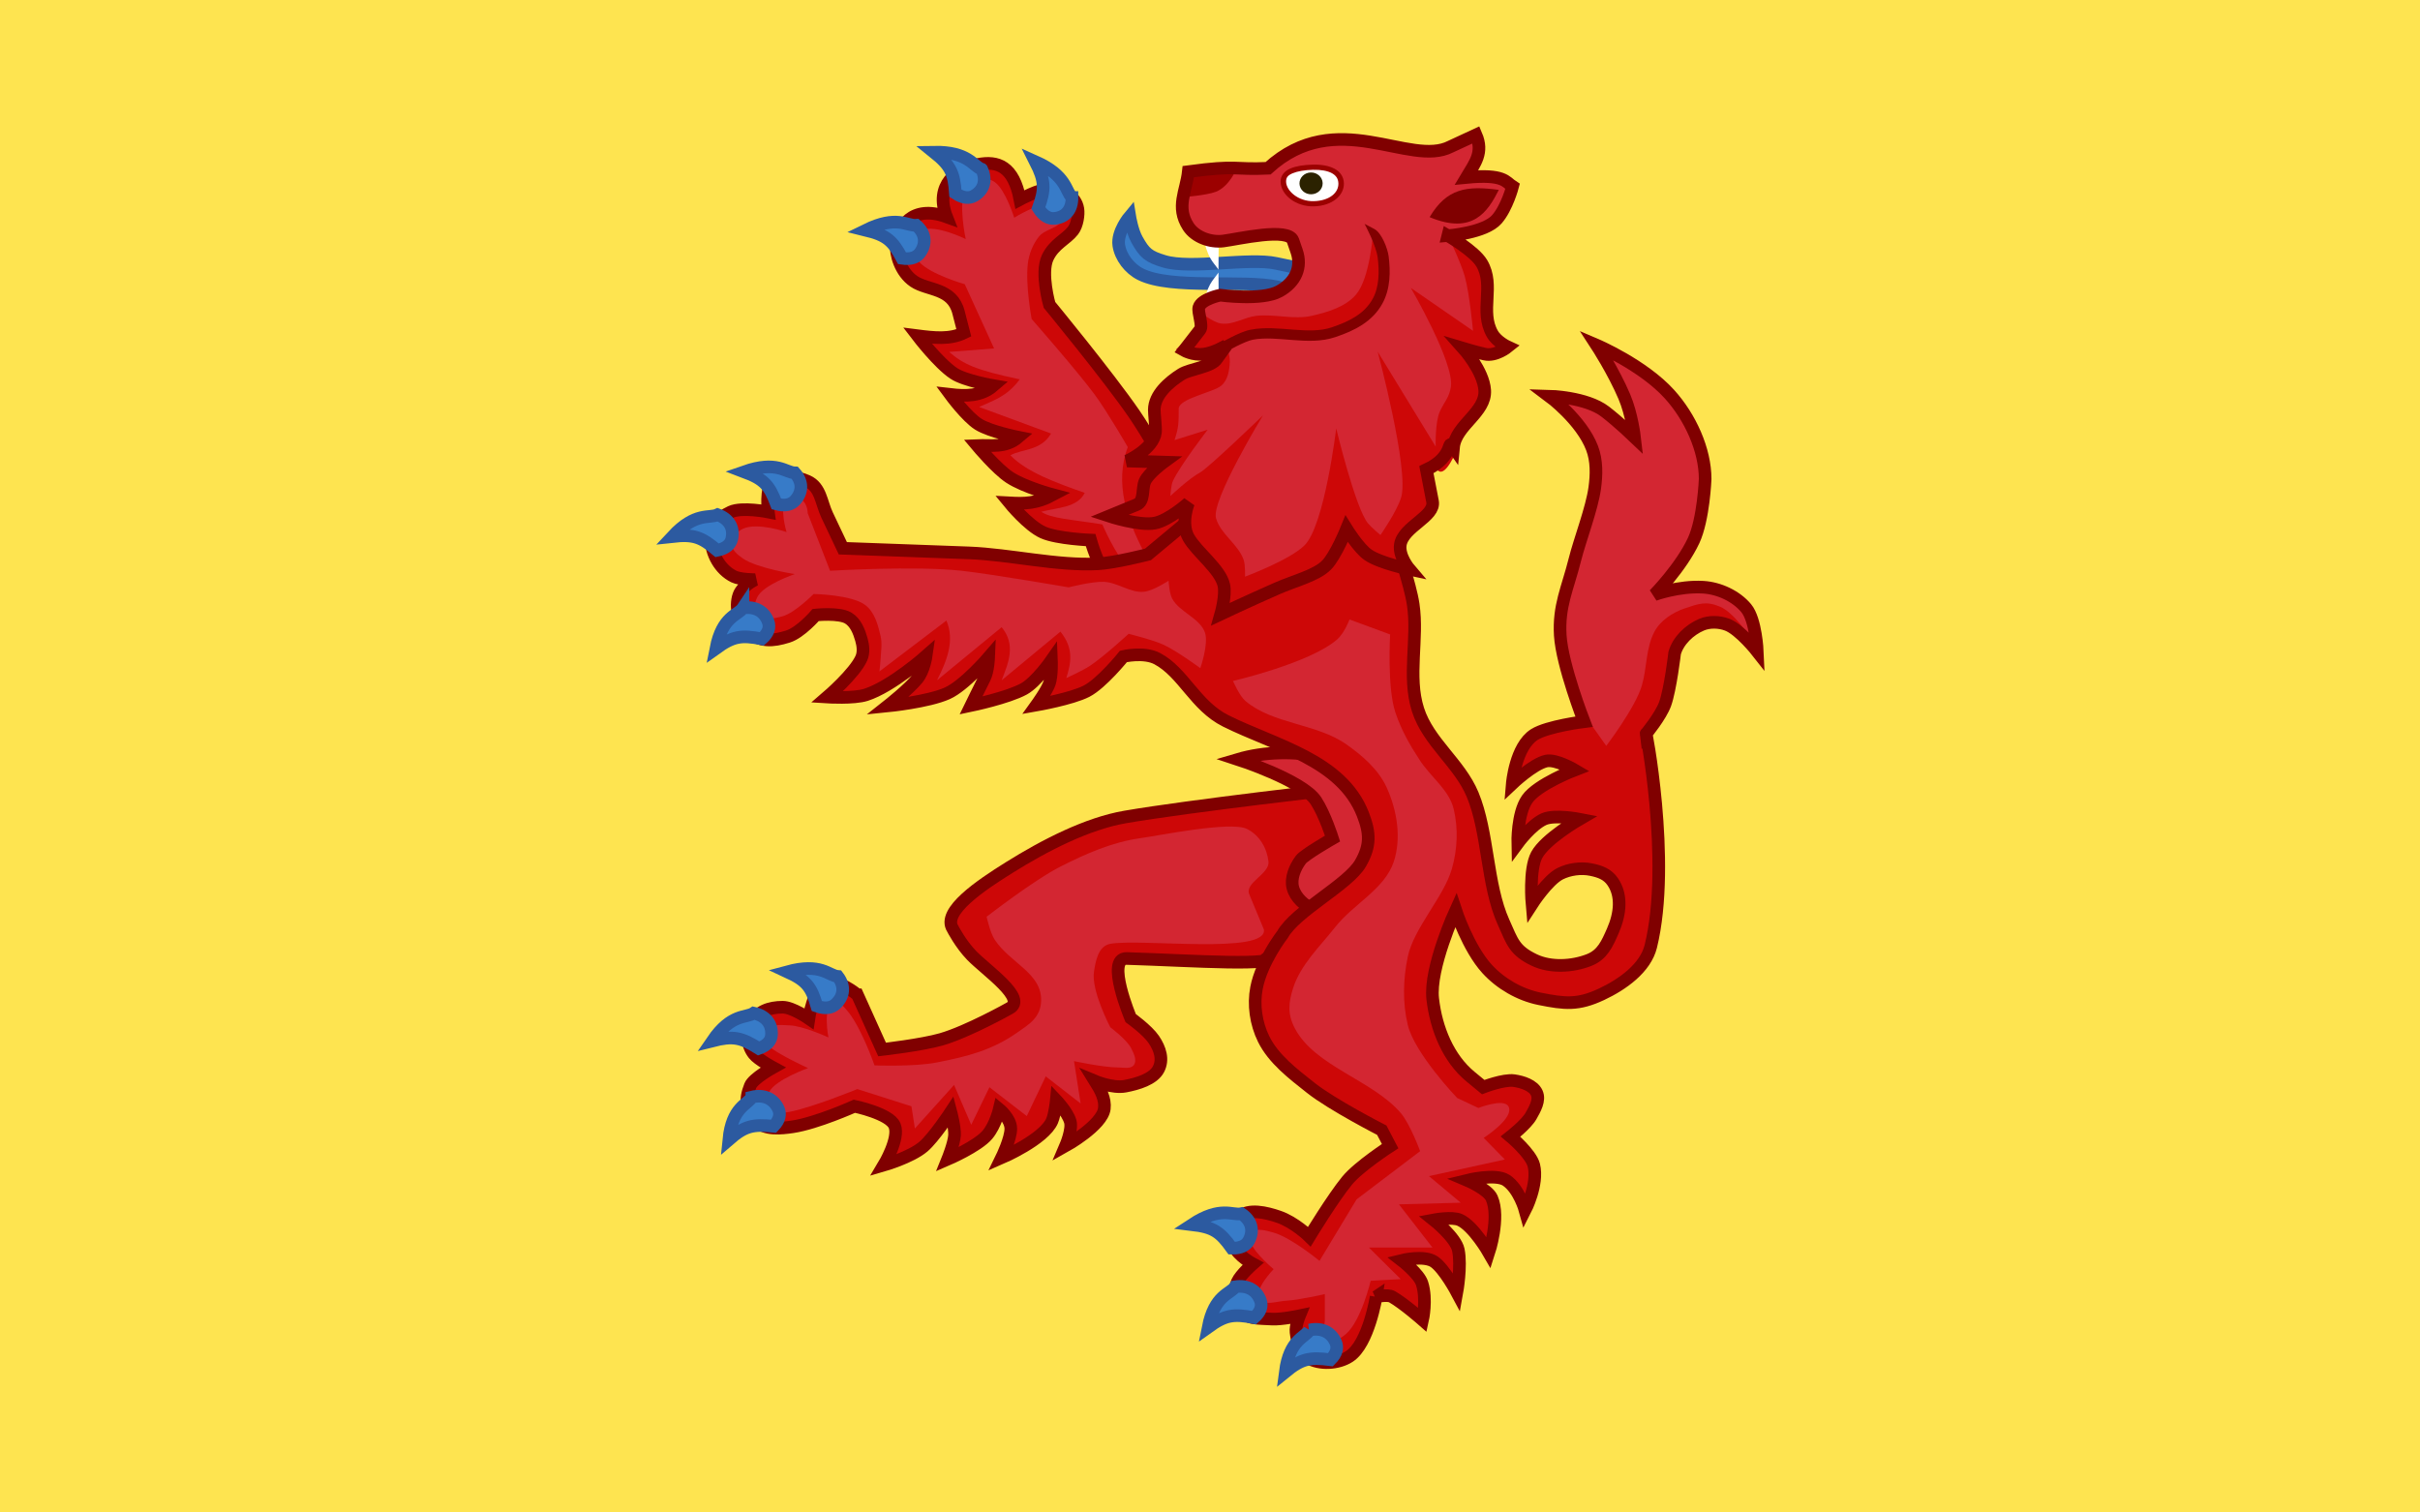 <?xml version="1.0" encoding="UTF-8" standalone="no"?>
<svg
   width="720"
   height="450"
   version="1.1"
   id="svg123"
   sodipodi:docname="Flag of Powys.svg"
   inkscape:version="1.2 (dc2aedaf03, 2022-05-15)"
   xmlns:inkscape="http://www.inkscape.org/namespaces/inkscape"
   xmlns:sodipodi="http://sodipodi.sourceforge.net/DTD/sodipodi-0.dtd"
   xmlns="http://www.w3.org/2000/svg"
   xmlns:svg="http://www.w3.org/2000/svg">
  <defs
     id="defs127" />
  <sodipodi:namedview
     id="namedview125"
     pagecolor="#ffffff"
     bordercolor="#000000"
     borderopacity="0.25"
     inkscape:showpageshadow="2"
     inkscape:pageopacity="0.0"
     inkscape:pagecheckerboard="0"
     inkscape:deskcolor="#d1d1d1"
     showgrid="false"
     inkscape:zoom="1.1477105"
     inkscape:cx="382.50064"
     inkscape:cy="224.79536"
     inkscape:window-width="1600"
     inkscape:window-height="837"
     inkscape:window-x="-8"
     inkscape:window-y="-8"
     inkscape:window-maximized="1"
     inkscape:current-layer="svg123" />
  <rect
     x="0"
     width="720"
     height="450"
     fill="#fee450"
     id="rect506"
     y="0"
     style="stroke-width:4.554" />
  <g
     id="g712"
     transform="matrix(1.877,0,0,1.877,-127.146,-225.087)">
    <path
       d="m 203.646,277.602 3.912,8.672 c 0,0 6.277,-0.717 9.369,-1.605 4.227,-1.216 10.796,-4.91 10.796,-4.91 2.965,-1.522 -3.648,-5.997 -5.964,-8.392 -1.786,-1.848 -3.002,-4.24 -3.002,-4.24 -1.764,-2.712 4.439,-6.877 8.924,-9.679 5.746,-3.588 12.4,-6.997 18.419,-8.033 10.254,-1.763 34.59,-4.524 34.59,-4.524 l 2.462,8.532 -5.622,12.49 -8.409,5.529 c 1.604,1.751 -12.191,0.737 -22.793,0.406 -3.396,-0.106 0.636,9.452 0.636,9.452 0,0 2.642,1.888 3.65,3.374 1.007,1.485 1.568,3.195 0.742,4.746 -0.827,1.551 -3.245,2.288 -5.25,2.667 -2.005,0.379 -4.791,-0.791 -4.791,-0.791 0.877,1.402 1.656,2.832 1.47,4.346 -0.33,2.679 -6.144,5.92 -6.144,5.92 0,0 1.129,-2.635 0.736,-3.904 -0.47,-1.516 -2.205,-3.338 -2.205,-3.338 0,0 -0.213,2.194 -0.668,3.261 -1.26,2.953 -8.005,5.861 -8.005,5.861 0,0 1.483,-3.025 1.463,-4.638 -0.019,-1.589 -1.827,-3.074 -1.827,-3.074 0,0 -0.59,2.527 -1.889,4.064 -1.562,1.848 -6.294,3.882 -6.294,3.882 0,0 1.008,-2.487 1.09,-3.795 0.078,-1.252 -0.582,-3.722 -0.582,-3.722 0,0 -2.708,4.114 -4.356,5.515 -1.998,1.699 -6.274,2.929 -6.274,2.929 0,0 2.553,-4.254 1.714,-6.258 -0.807,-1.93 -6.372,-3.078 -6.372,-3.078 0,0 -5.946,2.675 -9.759,3.253 -1.889,0.287 -4.385,0.531 -5.679,-0.798 -1.769,-1.816 -1.994,-3.411 -1.062,-5.714 0.467,-1.152 3.591,-2.874 3.591,-2.874 0,0 -2.364,-1.276 -3.024,-2.116 -1.192,-1.514 -1.154,-3.335 -0.282,-5.03 0.917,-1.785 2.734,-2.407 4.84,-2.414 1.556,-0.004 4.153,1.801 4.153,1.801 0,0 0.687,-4.743 2.66,-5.596 1.904,-0.823 5.036,1.823 5.036,1.823 z"
       fill="#cd0707"
       stroke="#800000"
       id="path508"
       style="stroke-width:2" />
    <path
       d="m 268.076,267.249 -2.319,-5.577 c -0.764,-1.84 3.255,-3.221 3.046,-5.187 -0.224,-2.107 -1.442,-4.229 -3.448,-5.187 -2.615,-1.248 -14,1.09 -16.901,1.487 -4.427,0.613 -8.617,2.47 -12.56,4.462 -4.26,2.153 -11.768,7.983 -11.768,7.983 0,0 0.557,2.527 1.261,3.605 2.453,3.757 7.503,5.31 7.38,9.719 -0.075,2.696 -1.988,3.772 -3.836,5.069 -3.952,2.77 -7.935,3.783 -12.761,4.717 -3.59,0.694 -9.813,0.452 -9.813,0.452 0,0 -2.227,-6.424 -4.525,-8.903 -0.506,-0.545 -1.227,-1.492 -1.928,-1.194 -1.848,0.786 -0.849,5.669 -0.849,5.669 0,0 -4.024,-1.859 -6.197,-1.917 -1.497,-0.04 -2.68,-0.324 -3.321,0.95 -0.357,0.708 -0.571,1.723 0.01,2.284 1.351,1.305 6.278,3.539 6.278,3.539 0,0 -5.172,1.827 -6.172,3.794 -0.528,1.038 -1.163,2.04 -0.254,2.811 0.807,0.684 2.456,0.538 3.52,0.328 3.723,-0.733 10.712,-3.606 10.712,-3.606 l 8.58,2.73 0.549,3.516 6.207,-6.901 2.722,6.317 2.886,-5.951 5.918,4.568 3.006,-6.294 5.529,4.296 -1.05,-6.713 c 0,0 4.587,0.994 6.922,1.001 0.858,0.002 2.035,0.295 2.546,-0.353 0.581,-0.734 -0.001,-1.892 -0.424,-2.717 -0.698,-1.358 -3.292,-3.299 -3.292,-3.299 0,0 -3.044,-5.8 -2.587,-8.785 0.275,-1.803 0.698,-4.105 2.601,-4.442 4.875,-0.864 24.989,1.752 24.332,-2.271 z"
       fill="#d32632"
       id="path510"
       style="stroke-width:2" />
    <path
       d="m 187.212,280.509 c 1.925,0.425 2.93,1.71 2.815,3.467 -0.057,0.873 -0.648,1.651 -2.019,2.132 -2.789,-1.747 -4.039,-2.036 -7.342,-1.202 3.007,-4.395 5.344,-3.585 6.546,-4.397 z"
       fill="#377bc8"
       stroke="#2c5aa0"
       id="path512"
       style="stroke-width:2" />
    <path
       d="m 186.907,293.821 c 1.916,-0.46 3.438,0.242 4.2,1.849 0.378,0.799 0.236,1.747 -0.744,2.77 -3.33,-0.336 -4.581,-0.048 -7.1,2.13 0.507,-5.207 2.977,-5.505 3.644,-6.749 z"
       fill="#377bc8"
       stroke="#2c5aa0"
       id="path514"
       style="stroke-width:2" />
    <path
       d="m 200.537,274.693 c 1.153,1.512 1.012,3.102 -0.301,4.354 -0.653,0.622 -1.643,0.842 -3.012,0.356 -0.879,-3.042 -1.619,-4.034 -4.691,-5.45 5.337,-1.45 6.531,0.607 8.004,0.74 z"
       fill="#377bc8"
       stroke="#2c5aa0"
       id="path516"
       style="stroke-width:2" />
    <path
       d="m 249.998,214.412 c 0,0 -4.642,-1.001 -6.284,-2.504 -1.785,-1.635 -3.105,-6.38 -3.105,-6.38 0,0 -5.295,-0.21 -7.549,-1.222 -2.354,-1.058 -5.309,-4.676 -5.309,-4.676 2.424,0.132 4.254,0.132 6.907,-1.285 0,0 -4.489,-1.187 -6.873,-2.743 -2.075,-1.355 -5.166,-5.059 -5.166,-5.059 2.203,-0.099 4.459,0.438 6.526,-1.321 0,0 -4.452,-0.881 -6.317,-2.053 -1.862,-1.169 -4.482,-4.729 -4.482,-4.729 2.485,0.289 4.9,0.306 6.87,-1.392 0,0 -4.532,-0.776 -6.288,-1.939 -2.425,-1.607 -5.756,-5.974 -5.756,-5.974 2.572,0.329 5.136,0.628 7.343,-0.448 l -0.839,-3.26 c -1.013,-3.935 -4.864,-3.419 -7.063,-4.902 -2.159,-1.456 -2.955,-4.371 -2.792,-5.878 0.29,-2.658 2.379,-6.377 7.965,-4.352 -1.978,-5.059 1.632,-7.65 4.927,-8.304 3.166,-0.628 5.681,0.244 6.701,5.543 0,0 3.103,-1.658 4.613,-1.686 2.102,-0.039 4.235,1.115 4.569,3.194 0.137,0.854 -0.083,2.536 -0.772,3.425 -1.089,1.405 -3.019,2.123 -4.032,4.299 -1.148,2.464 0.298,7.477 0.298,7.477 0,0 9.28,11.265 13.394,17.235 2.189,3.176 5.985,9.854 5.985,9.854 l 0.303,-0.105 10.955,2.271 -2.761,19.148 z"
       fill="#cd0707"
       stroke="#800000"
       id="path518"
       style="stroke-width:2" />
    <path
       d="m 242.467,203.043 c 0,0 2.22,5.106 3.789,6.317 1.503,1.159 4.839,1.003 4.839,1.003 l -0.583,-2.517 -1.382,-0.287 c -2.73,-5.19 -4.78,-11.05 -2.627,-16.769 0,0 -3.177,-5.505 -5.203,-8.269 -2.664,-3.633 -10.035,-12.036 -10.035,-12.036 0,0 -1.012,-5.347 -0.604,-8.79 0.181,-1.525 0.799,-3.053 1.738,-4.249 0.964,-1.229 3.097,-1.305 3.774,-2.721 0.214,-0.445 0.166,-1.052 -0.066,-1.488 -0.277,-0.521 -0.842,-0.948 -1.415,-1.031 -2.165,-0.315 -6.194,2.219 -6.194,2.219 0,0 -1.349,-4.344 -3.03,-5.606 -0.712,-0.534 -1.727,-0.711 -2.592,-0.538 -0.816,0.164 -1.686,0.662 -2.078,1.413 -1.245,2.385 0.017,8.116 0.017,8.116 0,0 -4.732,-2.335 -6.912,-1.433 -0.83,0.343 -1.422,1.353 -1.526,2.264 -0.113,0.996 0.4,2.068 1.066,2.802 1.815,2.001 7.219,3.525 7.219,3.525 l 4.646,10.182 -7.124,0.551 c 2.284,1.964 4.199,2.867 11.193,4.348 -2.031,2.776 -4.329,3.395 -6.44,4.38 l 11.401,4.208 c -1.617,2.802 -4.743,2.444 -6.439,3.458 2.571,2.642 7.126,4.317 11.778,5.945 -1.133,2.337 -4.306,2.327 -6.887,2.997 1.575,1.084 4.691,1.198 9.677,2.006 z"
       fill="#d32632"
       id="path520"
       style="stroke-width:2" />
    <path
       d="m 237.66,151.223 c 0.015,1.952 -1.023,3.143 -2.779,3.316 -0.873,0.086 -1.773,-0.367 -2.556,-1.63 1.091,-3.01 1.093,-4.28 -0.475,-7.376 5.008,2.229 4.738,4.646 5.81,5.69 z"
       fill="#377bc8"
       stroke="#2c5aa0"
       id="path522"
       style="stroke-width:2" />
    <path
       d="m 223.354,146.748 c 0.803,1.77 0.339,3.295 -1.189,4.197 -0.76,0.449 -1.762,0.419 -2.986,-0.398 -0.223,-3.203 -0.734,-4.36 -3.412,-6.512 5.459,-0.097 6.19,2.217 7.587,2.713 z"
       fill="#377bc8"
       stroke="#2c5aa0"
       id="path524"
       style="stroke-width:2" />
    <path
       d="m 212.975,155.625 c 1.449,1.266 1.648,2.85 0.626,4.324 -0.508,0.733 -1.431,1.134 -2.876,0.913 -1.506,-2.815 -2.441,-3.649 -5.751,-4.46 4.923,-2.421 6.529,-0.63 8.001,-0.777 z"
       fill="#377bc8"
       stroke="#2c5aa0"
       id="path526"
       style="stroke-width:2" />
    <path
       d="m 285.252,262.5 c 0,0 -5.608,3.079 -9.191,1.63 -1.543,-0.624 -2.997,-1.968 -3.395,-3.504 -0.386,-1.488 0.329,-3.182 1.259,-4.438 0.595,-0.805 5.032,-3.354 5.032,-3.354 0,0 -1.197,-3.792 -2.629,-5.984 -2.109,-3.227 -12.381,-6.561 -12.381,-6.561 4.18,-1.234 9.052,-1.386 13.981,-0.287 l 8.339,9.579 z"
       fill="#d32632"
       stroke="#800000"
       id="path528"
       style="stroke-width:2" />
    <path
       d="m 285.869,325.469 c 0,0 1.81,-0.412 2.531,0 1.847,1.056 4.832,3.682 4.832,3.682 0,0 0.731,-3.233 -0.087,-5.807 -0.484,-1.523 -3.235,-3.641 -3.235,-3.641 0,0 3.545,-0.882 5.163,0.217 1.594,1.083 3.595,4.846 3.595,4.846 0,0 0.756,-4.133 0.23,-6.714 -0.403,-1.971 -3.912,-4.764 -3.912,-4.764 0,0 2.892,-0.552 4.142,0 2.17,0.956 4.601,5.197 4.601,5.197 0,0 1.827,-5.57 0.461,-8.662 -0.631,-1.427 -3.912,-2.816 -3.912,-2.816 0,0 4.521,-1.124 6.212,0 2.061,1.37 2.992,4.765 2.992,4.765 0,0 2.132,-4.143 1.38,-7.147 -0.464,-1.855 -3.681,-4.548 -3.681,-4.548 0,0 2.479,-1.942 3.221,-3.249 0.631,-1.111 1.455,-2.525 0.92,-3.681 -0.551,-1.192 -2.232,-1.74 -3.598,-1.935 -1.649,-0.234 -4.883,1.023 -4.883,1.023 l -2.005,-1.65 c -3.53,-2.906 -5.458,-7.619 -5.999,-12.339 -0.559,-4.887 3.64,-14.05 3.64,-14.05 0,0 1.954,5.982 4.968,9.295 2.109,2.317 5.147,4.103 8.317,4.744 4.054,0.819 6.115,1.027 9.829,-0.712 3.351,-1.569 6.967,-4.159 7.812,-7.591 3.324,-13.496 -0.976,-35.347 -0.756,-33.684 0,0 2.322,-2.798 3.025,-4.745 0.839,-2.324 1.512,-8.065 1.512,-8.065 0.552,-1.948 2.329,-3.684 4.284,-4.507 1.227,-0.517 2.784,-0.469 4.033,0 2.042,0.766 4.788,4.27 4.788,4.27 0,0 -0.218,-5.023 -1.764,-6.88 -1.576,-1.893 -4.255,-3.166 -6.805,-3.321 -3.908,-0.235 -7.76,1.187 -7.76,1.187 0,0 4.249,-4.326 6.238,-8.601 1.574,-3.383 1.821,-9.746 1.821,-9.746 0,-4.611 -2.354,-9.803 -5.668,-13.453 -4.2,-4.627 -11.555,-7.768 -11.555,-7.768 0,0 2.672,4.095 4.409,8.163 1.202,2.815 1.618,6.435 1.618,6.435 0,0 -2.474,-2.372 -4.64,-4.046 -3.003,-2.32 -8.891,-2.463 -8.891,-2.463 0,0 5.11,3.793 6.805,8.238 0.759,1.99 0.711,4.234 0.421,6.331 -0.459,3.308 -2.347,8.153 -3.161,11.4 -1.138,4.539 -2.582,7.289 -2.304,11.945 0.28,4.706 3.775,13.687 3.775,13.687 0,0 -5.768,0.717 -7.88,2.044 -3.013,1.893 -3.504,7.799 -3.504,7.799 0,0 3.314,-3.139 5.387,-3.6 1.546,-0.343 4.519,1.418 4.519,1.418 0,0 -5.882,2.256 -7.531,4.608 -1.614,2.302 -1.507,7.008 -1.507,7.008 0,0 2.133,-2.898 4.143,-3.818 1.693,-0.774 5.649,0 5.649,0 0,0 -5.417,3.131 -6.779,5.672 -1.249,2.33 -0.753,7.798 -0.753,7.798 0,0 2.465,-3.821 4.461,-4.827 1.438,-0.724 3.3,-0.979 4.895,-0.654 1.483,0.302 2.627,0.736 3.448,1.936 1.495,2.186 1.201,5.069 0,7.798 -0.883,2.007 -1.634,3.777 -3.766,4.608 -2.667,1.04 -6.084,1.224 -8.662,0 -3.205,-1.522 -3.494,-2.914 -4.895,-6.026 -2.681,-5.955 -2.388,-14.182 -4.896,-20.204 -2.083,-5.004 -7.023,-8.321 -8.661,-13.469 -1.693,-5.32 0.065,-11.16 -0.753,-16.66 -0.507,-3.407 -2.506,-8.644 -3.013,-12.052 -0.401,-2.691 0,-6.025 0,-6.025 l -25.363,-1.244 -13.668,11.38 c 0,0 -5.21,1.337 -7.886,1.485 -6.494,0.356 -13.987,-1.481 -20.487,-1.729 -7.003,-0.267 -19.991,-0.731 -19.991,-0.731 l -2.496,-5.263 c -0.95,-2.005 -1.002,-4.417 -3.107,-5.363 -1.637,-0.734 -4.065,-1.113 -5.439,0 -1.323,1.073 -0.777,4.875 -0.777,4.875 0,0 -4.18,-0.835 -5.956,0 -1.931,0.909 -3.079,2.113 -3.108,4.144 -0.035,2.39 1.37,4.997 3.626,6.094 0.996,0.488 3.366,0.488 3.366,0.488 0,0 -2.059,0.959 -2.589,2.437 -0.683,1.905 -0.011,4.483 1.553,5.851 1.862,1.626 3.806,1.487 6.216,0.731 2.028,-0.636 4.402,-3.413 4.402,-3.413 0,0 3.725,-0.401 5.18,0.488 1.168,0.713 1.715,2.146 2.072,3.413 0.266,0.942 0.396,2.024 0,2.925 -1.075,2.441 -5.426,6.177 -5.426,6.177 0,0 4.204,0.267 6.148,-0.356 4.07,-1.305 9.544,-6.168 9.544,-6.168 0,0 -0.326,2.303 -1.385,3.613 -1.336,1.652 -4.714,4.319 -4.714,4.319 0,0 6.431,-0.64 9.461,-2.01 2.709,-1.225 6.546,-5.695 6.546,-5.695 0,0 -0.088,2.171 -0.655,3.282 -0.676,1.326 -2.15,4.352 -2.15,4.352 0,0 5.812,-1.21 8.386,-2.627 1.962,-1.08 4.368,-4.54 4.368,-4.54 0,0 0.097,2.365 -0.303,3.606 -0.36,1.12 -2.067,3.489 -2.067,3.489 0,0 5.552,-0.972 7.924,-2.191 2.424,-1.246 5.857,-5.513 5.857,-5.513 0,0 3.262,-0.766 5.364,0.354 4.149,2.21 6.014,7.457 10.863,9.872 7.879,3.923 18.368,6.178 21.725,14.807 1.157,2.975 1.235,4.966 -0.375,7.757 -1.966,3.41 -10.244,7.533 -12.36,11.282 0,0 -3.314,4.271 -4.121,8.461 -0.516,2.682 -0.093,5.636 1.124,8.109 1.56,3.171 4.649,5.509 7.491,7.756 3.395,2.685 11.238,6.699 11.238,6.699 l 1.323,2.527 c 0,0 -4.959,3.204 -6.817,5.468 -2.275,2.774 -5.982,8.879 -5.982,8.879 0,0 -2.303,-2.266 -4.851,-3.144 -1.968,-0.678 -4.771,-1.363 -6.286,0 -1.451,1.304 -1.546,2.87 -0.82,4.63 0.652,1.583 3.006,2.83 3.006,2.83 0,0 -1.954,1.708 -2.46,2.829 -0.609,1.352 -0.599,3.157 0.274,4.374 1.162,1.62 3.12,1.404 5.192,1.543 1.466,0.098 4.373,-0.514 4.373,-0.514 0,0 -0.665,1.62 -0.546,2.572 0.184,1.487 0.563,3.323 1.913,4.116 1.856,1.091 4.767,0.925 6.559,-0.257 3.042,-2.008 4.23,-9.45 4.23,-9.45 z"
       fill="#cd0707"
       id="path530"
       style="stroke-width:2" />
    <path
       d="m 257.997,225.824 c 0,0 1.346,-3.814 0.745,-5.612 -0.78,-2.329 -4.065,-3.248 -5.217,-5.436 -0.449,-0.853 -0.559,-2.806 -0.559,-2.806 0,0 -2.474,1.627 -3.912,1.753 -2.175,0.191 -4.153,-1.482 -6.335,-1.578 -1.887,-0.084 -5.589,0.877 -5.589,0.877 0,0 -12.116,-2.095 -16.954,-2.63 -7.408,-0.82 -20.867,0 -20.867,0 l -3.54,-9.119 c 0,0 -0.017,-1.496 -0.931,-2.105 -0.659,-0.438 -1.862,-0.546 -2.422,0 -1.209,1.179 0,5.086 0,5.086 0,0 -4.609,-1.585 -6.894,-0.526 -0.914,0.423 -1.845,1.321 -1.863,2.279 -0.019,1.006 0.993,1.872 1.863,2.456 2.321,1.556 8.198,2.455 8.198,2.455 0,0 -5.009,1.68 -5.962,3.682 -0.406,0.854 -0.687,2.13 0,2.806 0.945,0.931 2.794,0.562 4.099,0.175 1.943,-0.576 4.844,-3.507 4.844,-3.507 0,0 6.018,0.095 8.197,1.754 1.491,1.134 2.009,3.148 2.422,4.91 0.282,1.199 0.06,2.456 0,3.683 -0.031,0.645 -0.186,1.929 -0.186,1.929 l 10.62,-8.067 c 1.345,3.156 0.103,6.313 -1.491,9.469 l 10.247,-8.417 c 2.298,2.806 1.083,5.612 0,8.417 l 9.316,-7.715 c 2.214,2.753 1.639,5.069 0.931,7.365 0,0 2.566,-1.163 3.727,-1.929 2.233,-1.475 6.148,-5.086 6.148,-5.086 0,0 3.828,0.935 5.589,1.754 2.085,0.969 5.776,3.683 5.776,3.683 z"
       fill="#d32632"
       id="path532"
       style="stroke-width:2" />
    <path
       d="m 292.841,302.391 c 0,0 -1.582,-4.317 -3.078,-6.057 -4.518,-5.256 -13.619,-7.366 -16.789,-13.433 -1.153,-2.205 -1.021,-3.963 -0.28,-6.321 1.167,-3.712 4.263,-6.636 6.716,-9.744 2.841,-3.601 7.795,-5.996 9.234,-10.272 1.272,-3.781 0.546,-8.209 -1.12,-11.852 -1.28,-2.799 -3.833,-5.035 -6.435,-6.848 -4.697,-3.272 -11.616,-3.158 -15.95,-6.847 -0.961,-0.819 -1.959,-3.161 -1.959,-3.161 0,0 12.236,-2.836 16.51,-6.584 1.191,-1.046 1.958,-3.161 1.958,-3.161 l 6.436,2.371 c 0,0 -0.492,8.431 0.839,12.378 0.95,2.813 2.265,5.13 3.918,7.638 1.704,2.587 4.608,4.668 5.316,7.638 0.744,3.113 0.601,6.4 -0.279,9.481 -1.283,4.487 -6.045,9.4 -6.996,13.959 -0.736,3.532 -0.847,7.289 0,10.799 1.1,4.556 7.835,11.588 7.835,11.588 l 3.358,1.58 c 0,0 3.999,-1.577 4.757,-0.263 1.05,1.821 -3.918,5.004 -3.918,5.004 l 3.358,3.424 -12.032,2.634 5.037,4.214 -9.794,0.263 5.317,6.848 h -10.074 l 5.037,5.004 -4.757,0.263 c 0,0 -1.512,6.361 -3.917,8.428 -0.872,0.749 -2.401,1.703 -3.358,1.054 -0.908,-0.616 0,-2.107 0,-3.161 0,-1.404 0,-4.213 0,-4.213 0,0 -4.074,0.942 -6.156,1.053 -1.4,0.074 -3.473,0.867 -4.197,-0.263 -0.95,-1.481 2.238,-4.741 2.238,-4.741 0,0 -2.994,-2.509 -3.637,-4.214 -0.188,-0.497 -0.396,-1.208 0,-1.58 0.857,-0.807 2.475,-0.326 3.637,0 2.777,0.778 7.275,4.477 7.275,4.477 l 5.877,-9.745 z"
       fill="#d32632"
       id="path534"
       style="stroke-width:2" />
    <path
       d="m 345.486,221.408 c 0,0 -2.768,-4.343 -5.08,-5.313 -2.235,-0.936 -3.342,-0.511 -5.645,0.266 -1.95,0.659 -3.885,1.968 -4.797,3.719 -1.368,2.624 -1.151,5.682 -1.976,8.5 -1.028,3.516 -5.644,9.563 -5.644,9.563 l -3.951,-5.579 v 0 0 0 l 0.473,0.506 -3.588,-9.194 v -6.567 l 2.591,-9.758 2.592,-9.007 v -4.691 l -2.193,-5.817 -5.183,-5.253 7.974,1.501 5.781,4.691 -1.993,-6.755 -3.589,-7.318 8.174,4.503 7.376,9.382 1.595,8.632 -2.991,10.132 -4.385,5.817 h 8.971 l 4.984,3.19 z"
       fill="#d32632"
       id="path536"
       style="stroke-width:2" />
    <path
       d="m 285.869,325.469 c 0,0 1.81,-0.412 2.531,0 1.847,1.056 4.832,3.682 4.832,3.682 0,0 0.731,-3.233 -0.087,-5.807 -0.484,-1.523 -3.235,-3.641 -3.235,-3.641 0,0 3.545,-0.882 5.163,0.217 1.594,1.083 3.595,4.846 3.595,4.846 0,0 0.756,-4.133 0.23,-6.714 -0.403,-1.971 -3.912,-4.764 -3.912,-4.764 0,0 2.892,-0.552 4.142,0 2.17,0.956 4.601,5.197 4.601,5.197 0,0 1.827,-5.57 0.461,-8.662 -0.631,-1.427 -3.912,-2.816 -3.912,-2.816 0,0 4.521,-1.124 6.212,0 2.061,1.37 2.992,4.765 2.992,4.765 0,0 2.132,-4.143 1.38,-7.147 -0.464,-1.855 -3.681,-4.548 -3.681,-4.548 0,0 2.479,-1.942 3.221,-3.249 0.631,-1.111 1.455,-2.525 0.92,-3.681 -0.551,-1.192 -2.232,-1.74 -3.598,-1.935 -1.649,-0.234 -4.883,1.023 -4.883,1.023 l -2.005,-1.65 c -3.53,-2.906 -5.458,-7.619 -5.999,-12.339 -0.559,-4.887 3.64,-14.051 3.64,-14.051 0,0 1.954,5.983 4.968,9.295 2.109,2.318 5.147,4.104 8.317,4.745 4.054,0.819 6.115,1.027 9.829,-0.712 3.351,-1.569 6.967,-4.159 7.812,-7.591 3.324,-13.496 -0.976,-35.347 -0.756,-33.684 0,0 2.322,-2.798 3.025,-4.745 0.839,-2.324 1.512,-8.065 1.512,-8.065 0.552,-1.948 2.329,-3.684 4.284,-4.507 1.227,-0.517 2.784,-0.469 4.033,0 2.042,0.766 4.788,4.27 4.788,4.27 0,0 -0.218,-5.023 -1.764,-6.88 -1.576,-1.893 -4.255,-3.166 -6.805,-3.321 -3.908,-0.235 -7.76,1.187 -7.76,1.187 0,0 4.249,-4.326 6.238,-8.601 1.574,-3.383 1.821,-9.746 1.821,-9.746 0,-4.611 -2.354,-9.803 -5.668,-13.453 -4.2,-4.627 -11.555,-7.768 -11.555,-7.768 0,0 2.672,4.095 4.409,8.163 1.202,2.815 1.618,6.435 1.618,6.435 0,0 -2.474,-2.372 -4.64,-4.046 -3.003,-2.32 -8.891,-2.463 -8.891,-2.463 0,0 5.11,3.793 6.805,8.238 0.759,1.99 0.711,4.234 0.421,6.331 -0.459,3.308 -2.347,8.153 -3.161,11.4 -1.138,4.539 -2.582,7.289 -2.304,11.945 0.28,4.706 3.775,13.687 3.775,13.687 0,0 -5.768,0.717 -7.88,2.044 -3.013,1.893 -3.504,7.799 -3.504,7.799 0,0 3.314,-3.139 5.387,-3.6 1.546,-0.343 4.519,1.418 4.519,1.418 0,0 -5.882,2.256 -7.531,4.608 -1.614,2.302 -1.507,7.008 -1.507,7.008 0,0 2.133,-2.898 4.143,-3.818 1.693,-0.774 5.649,0 5.649,0 0,0 -5.417,3.131 -6.779,5.672 -1.249,2.33 -0.753,7.798 -0.753,7.798 0,0 2.465,-3.822 4.461,-4.827 1.438,-0.724 3.3,-0.979 4.895,-0.654 1.483,0.302 2.627,0.736 3.448,1.936 1.495,2.186 1.201,5.069 0,7.798 -0.883,2.007 -1.634,3.777 -3.766,4.608 -2.667,1.04 -6.084,1.224 -8.662,0 -3.205,-1.522 -3.494,-2.914 -4.895,-6.026 -2.681,-5.955 -2.388,-14.182 -4.896,-20.204 -2.083,-5.004 -7.023,-8.321 -8.661,-13.469 -1.693,-5.32 0.065,-11.16 -0.753,-16.66 -0.507,-3.407 -2.506,-8.644 -3.013,-12.052 -0.401,-2.691 0,-6.025 0,-6.025 l -25.363,-1.245 -13.668,11.381 c 0,0 -5.21,1.337 -7.886,1.484 -6.494,0.357 -13.987,-1.48 -20.487,-1.728 -7.003,-0.267 -19.991,-0.731 -19.991,-0.731 l -2.496,-5.263 c -0.95,-2.005 -1.002,-4.418 -3.107,-5.363 -1.637,-0.735 -4.065,-1.113 -5.439,0 -1.323,1.072 -0.777,4.875 -0.777,4.875 0,0 -4.18,-0.835 -5.956,0 -1.931,0.909 -3.079,2.113 -3.108,4.144 -0.035,2.39 1.37,4.997 3.626,6.094 0.996,0.488 3.366,0.488 3.366,0.488 0,0 -2.059,0.959 -2.589,2.437 -0.683,1.905 -0.011,4.483 1.553,5.851 1.862,1.626 3.806,1.487 6.216,0.731 2.028,-0.636 4.402,-3.413 4.402,-3.413 0,0 3.725,-0.401 5.18,0.488 1.168,0.713 1.715,2.146 2.072,3.412 0.266,0.943 0.396,2.025 0,2.926 -1.075,2.441 -5.426,6.177 -5.426,6.177 0,0 4.204,0.267 6.148,-0.356 4.07,-1.305 9.544,-6.168 9.544,-6.168 0,0 -0.326,2.303 -1.385,3.613 -1.336,1.652 -4.714,4.319 -4.714,4.319 0,0 6.431,-0.64 9.461,-2.01 2.709,-1.225 6.546,-5.695 6.546,-5.695 0,0 -0.088,2.171 -0.655,3.282 -0.676,1.326 -2.15,4.352 -2.15,4.352 0,0 5.812,-1.21 8.386,-2.627 1.962,-1.08 4.368,-4.54 4.368,-4.54 0,0 0.097,2.365 -0.303,3.606 -0.36,1.119 -2.067,3.489 -2.067,3.489 0,0 5.552,-0.972 7.924,-2.191 2.424,-1.246 5.857,-5.513 5.857,-5.513 0,0 3.262,-0.766 5.364,0.354 4.149,2.21 6.014,7.457 10.863,9.872 7.879,3.923 18.368,6.178 21.725,14.807 1.157,2.975 1.235,4.966 -0.375,7.757 -1.966,3.41 -10.244,7.532 -12.36,11.282 0,0 -3.314,4.271 -4.121,8.461 -0.516,2.682 -0.093,5.636 1.124,8.109 1.56,3.171 4.649,5.509 7.491,7.756 3.395,2.685 11.238,6.699 11.238,6.699 l 1.323,2.527 c 0,0 -4.959,3.204 -6.817,5.468 -2.275,2.774 -5.982,8.879 -5.982,8.879 0,0 -2.303,-2.267 -4.851,-3.144 -1.968,-0.678 -4.771,-1.363 -6.286,0 -1.451,1.304 -1.546,2.87 -0.82,4.63 0.652,1.583 3.006,2.83 3.006,2.83 0,0 -1.954,1.708 -2.46,2.829 -0.609,1.352 -0.599,3.157 0.274,4.373 1.162,1.621 3.12,1.405 5.192,1.544 1.466,0.098 4.373,-0.514 4.373,-0.514 0,0 -0.665,1.62 -0.546,2.572 0.184,1.487 0.563,3.323 1.913,4.116 1.856,1.091 4.767,0.925 6.559,-0.257 3.042,-2.008 4.23,-9.45 4.23,-9.45 z"
       fill="none"
       stroke="#800000"
       id="path538"
       style="stroke-width:2" />
    <path
       d="m 193.732,194.87 c 1.27,1.426 1.257,3.021 0.047,4.363 -0.601,0.667 -1.57,0.957 -2.974,0.568 -1.121,-2.97 -1.938,-3.907 -5.114,-5.101 5.206,-1.824 6.561,0.142 8.041,0.17 z"
       fill="#377bc8"
       stroke="#2c5aa0"
       id="path540"
       style="stroke-width:2" />
    <path
       d="m 181.489,201.506 c 1.839,0.685 2.634,2.093 2.249,3.815 -0.191,0.856 -0.897,1.545 -2.328,1.833 -2.488,-2.111 -3.681,-2.568 -7.078,-2.195 3.656,-3.936 5.842,-2.815 7.157,-3.453 z"
       fill="#377bc8"
       stroke="#2c5aa0"
       id="path542"
       style="stroke-width:2" />
    <path
       d="m 185.501,216.292 c 1.953,-0.295 3.401,0.533 4.005,2.199 0.3,0.828 0.067,1.76 -1.007,2.695 -3.284,-0.618 -4.558,-0.438 -7.276,1.516 1.006,-5.142 3.495,-5.228 4.278,-6.41 z"
       fill="#377bc8"
       stroke="#2c5aa0"
       id="path544"
       style="stroke-width:2" />
    <path
       d="m 264.506,312.302 c 1.609,1.081 2.021,2.628 1.207,4.213 -0.405,0.787 -1.266,1.296 -2.728,1.251 -1.876,-2.612 -2.916,-3.326 -6.309,-3.733 4.555,-2.993 6.39,-1.409 7.83,-1.731 z"
       fill="#377bc8"
       stroke="#2c5aa0"
       id="path546"
       style="stroke-width:2" />
    <path
       d="m 263.531,323.883 c 1.952,-0.293 3.4,0.537 4.002,2.203 0.299,0.828 0.065,1.76 -1.01,2.694 -3.283,-0.621 -4.557,-0.442 -7.277,1.51 1.011,-5.141 3.5,-5.226 4.285,-6.407 z"
       fill="#377bc8"
       stroke="#2c5aa0"
       id="path548"
       style="stroke-width:2" />
    <path
       d="m 275.317,330.739 c 1.929,-0.408 3.429,0.335 4.141,1.962 0.354,0.809 0.183,1.752 -0.828,2.748 -3.318,-0.425 -4.578,-0.172 -7.162,1.937 0.667,-5.191 3.145,-5.422 3.849,-6.647 z"
       fill="#377bc8"
       stroke="#2c5aa0"
       id="path550"
       style="stroke-width:2" />
    <path
       d="m 282.927,164.334 c 0,0 -9.179,-1.854 -12.891,-2.663 -4.347,-0.947 -13.502,0.953 -17.753,-0.323 -2.501,-0.751 -3.116,-1.282 -4.338,-3.469 -0.756,-1.352 -1.129,-3.652 -1.129,-3.652 0,0 -2.062,2.45 -1.737,4.581 0.282,1.853 1.693,3.702 3.447,4.581 4.894,2.454 16.284,0.824 21.685,2.006 3.771,0.825 8.343,5.836 8.343,5.836 z"
       fill="#377bc8"
       stroke="#2c5aa0"
       id="path552"
       style="stroke-width:2" />
    <path
       d="m 258.372,168.884 c 0.695,-4.035 1.621,-4.435 2.507,-5.766 l 0.039,5.68 z"
       fill="#ffffff"
       id="path554"
       style="stroke-width:2" />
    <path
       d="m 258.372,156.894 c 0.695,4.036 1.621,4.436 2.507,5.767 l 0.039,-5.68 z"
       fill="#ffffff"
       id="path556"
       style="stroke-width:2" />
    <path
       d="m 243.508,201.721 4.418,-1.817 c 1.25,-0.514 0.801,-2.526 1.281,-3.659 0.548,-1.293 2.999,-3.078 2.999,-3.078 l -5.811,-0.177 c 0,0 4.213,-1.894 4.499,-4.587 0.072,-0.682 -0.193,-2.842 -0.188,-3.528 0.016,-2.35 2.234,-4.342 4.311,-5.645 1.316,-0.826 4.873,-1.159 5.623,-2.47 l 1.312,-2.294 c 0,0 -1.804,1.187 -3.53,1.396 -1.684,0.205 -4.311,-0.529 -4.311,-0.529 l 3.748,-3.352 c 0.589,-0.526 -0.404,-2.792 -0.187,-3.528 0.394,-1.338 3.374,-1.941 3.374,-1.941 0,0 6.258,1.1 9.007,-0.427 2.623,-1.458 3.921,-4.288 3.059,-6.789 l -0.583,-1.693 c -0.731,-2.121 -8.948,0.715 -11.295,1.011 -2.059,0.26 -4.052,-0.62 -5.135,-2.288 -2.013,-3.1 -0.336,-6.199 0,-9.299 l 12.485,-0.539 c 4.64,-5.729 18.005,-5.295 27.571,-2.548 2.227,-1.221 0.783,-1.615 5.435,-2.836 0,0 1.414,1.173 0.984,3.368 -0.18,0.917 -2.618,2.871 -2.517,3.619 0.065,0.49 1.552,-0.87 3.178,-0.733 2.052,0.172 4.327,1.807 4.255,2.247 -0.227,1.402 -0.59,3.875 -1.961,5.145 -1.038,0.962 -3.014,0.791 -3.888,1.482 -1.041,0.822 -4.4,1.042 -4.4,1.042 0,0 4.194,2.417 5.351,4.35 2.141,3.574 -0.369,7.609 1.703,11.218 0.736,1.283 2.432,2.061 2.432,2.061 0,0 -1.909,1.548 -3.648,1.145 -1.594,-0.371 -3.406,-0.916 -3.406,-0.916 0,0 3.205,3.568 3.406,6.639 0.231,3.551 -4.037,6.302 -4.379,9.845 -1.233,0.677 -2.642,0.602 -4.865,2.747 l 0.973,5.037 c 0.467,2.418 -4.668,3.982 -5.108,6.869 -0.283,1.858 1.46,3.892 1.46,3.892 0,0 -4.684,-0.991 -6.568,-2.29 -1.491,-1.028 -3.405,-4.121 -3.405,-4.121 0,0 -1.709,4.227 -3.162,5.724 -1.628,1.677 -5.076,2.491 -7.855,3.717 -4.74,2.09 -8.929,4.067 -8.929,4.067 0,0 0.844,-2.939 0.487,-4.579 -0.553,-2.54 -4.307,-5.264 -5.595,-7.555 -1.303,-2.319 0,-5.495 0,-5.495 0,0 -3.092,2.777 -5.351,3.205 -2.479,0.471 -7.274,-1.112 -7.274,-1.112 z"
       fill="#d32632"
       id="path558"
       style="stroke-width:2" />
    <path
       d="m 271.139,148.754 c 0.05,1.718 2.173,3.518 4.877,3.449 2.704,-0.07 4.366,-1.506 4.316,-3.224 -0.05,-1.718 -1.779,-2.606 -4.483,-2.537 -2.704,0.07 -4.76,0.594 -4.71,2.312 z"
       fill="#ffffff"
       id="path560"
       style="stroke-width:2" />
    <path
       d="m 273.719,149.034 c 0.028,0.954 0.873,1.707 1.887,1.68 1.014,-0.026 1.813,-0.82 1.785,-1.775 -0.027,-0.954 -0.872,-1.707 -1.886,-1.681 -1.014,0.026 -1.813,0.821 -1.786,1.776 z"
       fill="#2b2200"
       id="path562"
       style="stroke-width:2" />
    <path
       d="m 275.821,146.014 c 1.406,-0.036 2.628,0.194 3.508,0.679 0.881,0.485 1.4,1.285 1.429,2.272 0.028,0.986 -0.452,1.894 -1.289,2.547 -0.837,0.652 -2.024,1.078 -3.455,1.114 -2.916,0.076 -5.231,-1.837 -5.29,-3.865 -0.03,-1.014 0.629,-1.748 1.572,-2.143 0.944,-0.396 2.147,-0.568 3.525,-0.604 z m 0.024,0.82 c -1.325,0.034 -2.451,0.231 -3.199,0.544 -0.749,0.314 -1.071,0.657 -1.051,1.361 0.041,1.408 1.902,3.132 4.395,3.067 1.272,-0.032 2.259,-0.383 2.917,-0.896 0.657,-0.512 1.001,-1.191 0.979,-1.923 -0.021,-0.731 -0.355,-1.244 -1.028,-1.615 -0.672,-0.371 -1.714,-0.571 -3.013,-0.538 z"
       fill="#9c0000"
       id="path564"
       style="stroke-width:2" />
    <path
       d="m 297.241,157.273 c 0,0 4.194,2.417 5.351,4.35 2.141,3.574 -0.369,7.609 1.703,11.218 0.736,1.283 2.432,2.061 2.432,2.061 0,0 -1.909,1.548 -3.648,1.145 -1.594,-0.37 -3.406,-0.916 -3.406,-0.916 0,0 3.205,3.569 3.406,6.639 0.231,3.551 -4.037,6.302 -4.379,9.845 -0.24,2.49 -0.072,-0.343 -0.072,-0.343 0,0 -1.663,4.174 -2.868,3.297 -1.002,-0.729 -1.925,-0.206 -1.925,-0.206 l 0.973,5.036 c 0.467,2.418 -4.668,3.982 -5.108,6.869 -0.283,1.858 1.46,3.892 1.46,3.892 0,0 -4.684,-0.991 -6.568,-2.29 -1.491,-1.028 -3.405,-4.121 -3.405,-4.121 0,0 -1.709,4.227 -3.162,5.724 -1.628,1.677 -5.076,2.492 -7.855,3.717 -4.74,2.09 -8.929,4.067 -8.929,4.067 0,0 0.844,-2.939 0.487,-4.579 -0.553,-2.54 -4.307,-5.263 -5.595,-7.555 -1.302,-2.318 0,-5.495 0,-5.495 0,0 -3.092,2.777 -5.351,3.206 -2.479,0.47 -7.274,-1.113 -7.274,-1.113 l 4.418,-1.817 c 1.25,-0.514 0.801,-2.525 1.281,-3.659 0.548,-1.293 2.999,-3.078 2.999,-3.078 l -5.811,-0.177 c 0,0 4.213,-1.894 4.499,-4.587 0.072,-0.682 -0.193,-2.842 -0.188,-3.528 0.016,-2.35 2.234,-4.341 4.311,-5.645 1.316,-0.826 4.873,-1.159 5.623,-2.47 l 1.312,-2.293 c 0,0 0.79,1.518 0.722,2.84 -0.067,1.303 -0.303,2.821 -1.314,3.711 -1.267,1.116 -6.792,2.042 -6.79,3.711 0.001,2.182 0.014,2.914 -0.657,4.948 l 5.256,-1.649 c 0,0 -4.193,5.429 -5.475,8.04 -0.373,0.759 -0.438,2.474 -0.438,2.474 0,0 2.932,-2.777 4.716,-3.737 1.308,-0.704 9.959,-9.045 9.959,-9.045 0,0 -8.223,13.492 -7.447,16.287 0.696,2.509 3.52,4.134 4.38,6.598 0.298,0.851 0.219,2.68 0.219,2.68 0,0 7.046,-2.614 9.419,-4.948 3.196,-3.145 5.038,-18.555 5.038,-18.555 0,0 3.06,12.705 5.038,15.05 0.577,0.685 1.971,1.855 1.971,1.855 0,0 2.603,-3.717 3.285,-5.978 1.305,-4.322 -3.723,-23.091 -3.723,-23.091 l 9.199,15.05 c 0,0 -0.125,-3.851 0.657,-5.566 0.715,-1.569 1.503,-2.227 1.753,-3.917 0.562,-3.809 -6.352,-15.669 -6.352,-15.669 l 9.856,6.803 c 0,0 -0.526,-5.839 -1.314,-8.658 -0.622,-2.225 -2.669,-6.428 -2.669,-6.428 z"
       fill="#cd0707"
       id="path566"
       style="stroke-width:2" />
    <path
       d="m 257.932,169.369 c 0,0 2.072,1.649 3.349,1.83 1.9,0.27 3.708,-1.016 5.617,-1.22 2.898,-0.311 5.914,0.639 8.75,0 2.553,-0.575 5.376,-1.431 7.022,-3.356 2.24,-2.619 2.701,-9.761 2.701,-9.761 l 1.08,1.119 0.432,4.982 -1.188,5.389 -4.213,3.559 -4.97,1.525 -6.265,-0.509 h -3.997 l -3.565,1.729 -4.213,1.525 -3.889,-1.118 3.349,-3.051 z"
       fill="#cd0707"
       id="path568"
       style="stroke-width:2" />
    <path
       d="m 284.035,155.404 c 0,0 0.477,0.882 0.981,2 0.504,1.119 0.989,2.49 1.09,3.282 0.286,2.26 0.25,4.712 -0.763,6.564 -1.304,2.381 -3.645,3.592 -6.538,4.564 -1.821,0.612 -3.872,0.524 -6.047,0.359 -2.175,-0.166 -4.461,-0.431 -6.756,0 -1.042,0.195 -2.188,0.739 -3.159,1.23 -0.972,0.492 -1.744,0.923 -1.744,0.923 l 0.926,1.385 c 0,0 0.723,-0.411 1.635,-0.872 0.912,-0.461 2.046,-0.96 2.669,-1.077 1.935,-0.363 4.106,-0.117 6.32,0.052 2.214,0.168 4.515,0.291 6.755,-0.462 3.047,-1.023 5.879,-2.438 7.464,-5.333 1.276,-2.331 1.287,-5.074 0.981,-7.487 -0.149,-1.172 -1.09,-3.698 -2.273,-4.319 z"
       fill="#800000"
       id="path570"
       style="stroke-width:2" />
    <path
       d="m 255.896,146.952 -0.584,4.218 c 0,0 3.705,-0.293 5.148,-0.85 2.19,-0.846 3.371,-3.826 3.371,-3.826 z"
       fill="#9c0000"
       id="path572"
       style="stroke-width:2" />
    <path
       d="m 297.241,157.273 c 0,0 4.194,2.417 5.351,4.35 2.141,3.574 -0.369,7.609 1.703,11.218 0.736,1.283 2.432,2.061 2.432,2.061 0,0 -1.909,1.548 -3.648,1.145 -1.594,-0.37 -3.406,-0.916 -3.406,-0.916 0,0 3.205,3.569 3.406,6.639 0.231,3.551 -4.605,5.521 -4.947,9.064 -1.162,-1.667 0.341,1.383 -4.297,3.528 l 0.973,5.037 c 0.467,2.418 -4.668,3.982 -5.108,6.869 -0.283,1.858 1.46,3.892 1.46,3.892 0,0 -4.684,-0.991 -6.568,-2.29 -1.491,-1.028 -3.405,-4.121 -3.405,-4.121 0,0 -1.709,4.227 -3.162,5.724 -1.628,1.677 -5.076,2.492 -7.855,3.717 -4.74,2.09 -8.929,4.067 -8.929,4.067 0,0 0.844,-2.939 0.487,-4.579 -0.553,-2.54 -4.307,-5.264 -5.595,-7.555 -1.303,-2.318 0,-5.495 0,-5.495 0,0 -3.092,2.777 -5.351,3.206 -2.479,0.47 -7.274,-1.113 -7.274,-1.113 v 0 l 4.418,-1.817 c 1.25,-0.514 0.801,-2.525 1.281,-3.659 0.548,-1.293 2.999,-3.078 2.999,-3.078 l -5.811,-0.177 c 0,0 4.213,-1.894 4.499,-4.587 0.072,-0.682 -0.193,-2.842 -0.188,-3.528 0.016,-2.35 2.234,-4.341 4.311,-5.645 1.316,-0.826 4.873,-1.159 5.623,-2.47 l 1.516,-2.101 c 0,0 -1.906,1.186 -3.632,1.395 -1.684,0.205 -3.104,-0.6 -3.104,-0.6 l 2.541,-3.281 c 0.484,-0.624 -0.404,-2.792 -0.187,-3.528 0.394,-1.338 3.374,-1.941 3.374,-1.941 0,0 6.628,0.908 9.376,-0.62 2.623,-1.457 3.608,-3.844 2.745,-6.346 l -0.583,-1.692 c -0.731,-2.121 -8.697,-0.224 -11.044,0.072 -2.059,0.259 -4.46,-0.621 -5.543,-2.289 -2.013,-3.099 -0.336,-5.607 0,-8.707 7.99,-1.08 7.107,-0.271 12.633,-0.534 10.863,-9.916 22.443,-0.076 28.941,-3.428 l 4.029,-1.87 c 1.205,2.795 -0.13,4.432 -1.518,6.752 6.004,-0.583 6.237,0.737 7.313,1.429 0,0 -0.867,3.331 -2.484,5.194 -1.896,2.186 -7.772,2.608 -7.772,2.608 z"
       fill="none"
       stroke="#800000"
       id="path574"
       style="stroke-width:2" />
    <path
       d="m 294.347,154.337 c 2.71,-4.573 5.898,-5.016 10.964,-4.318 -1.711,3.393 -4.105,7.195 -10.964,4.318 z"
       fill="#800000"
       id="path576"
       style="stroke-width:2" />
  </g>
  <clipPath
     id="clip">
    <path
       id="shield"
       d="m 175,40 v 75 c 0.5,24.5 1.5,43.6 12.5,57.2 13.2,18 35.2,31 62.5,42.8 28.3,-12.8 50.3,-25.7 62.5,-42.8 11,-14.9 12,-34 12.5,-57.2 V 40 Z" />
  </clipPath>
</svg>
